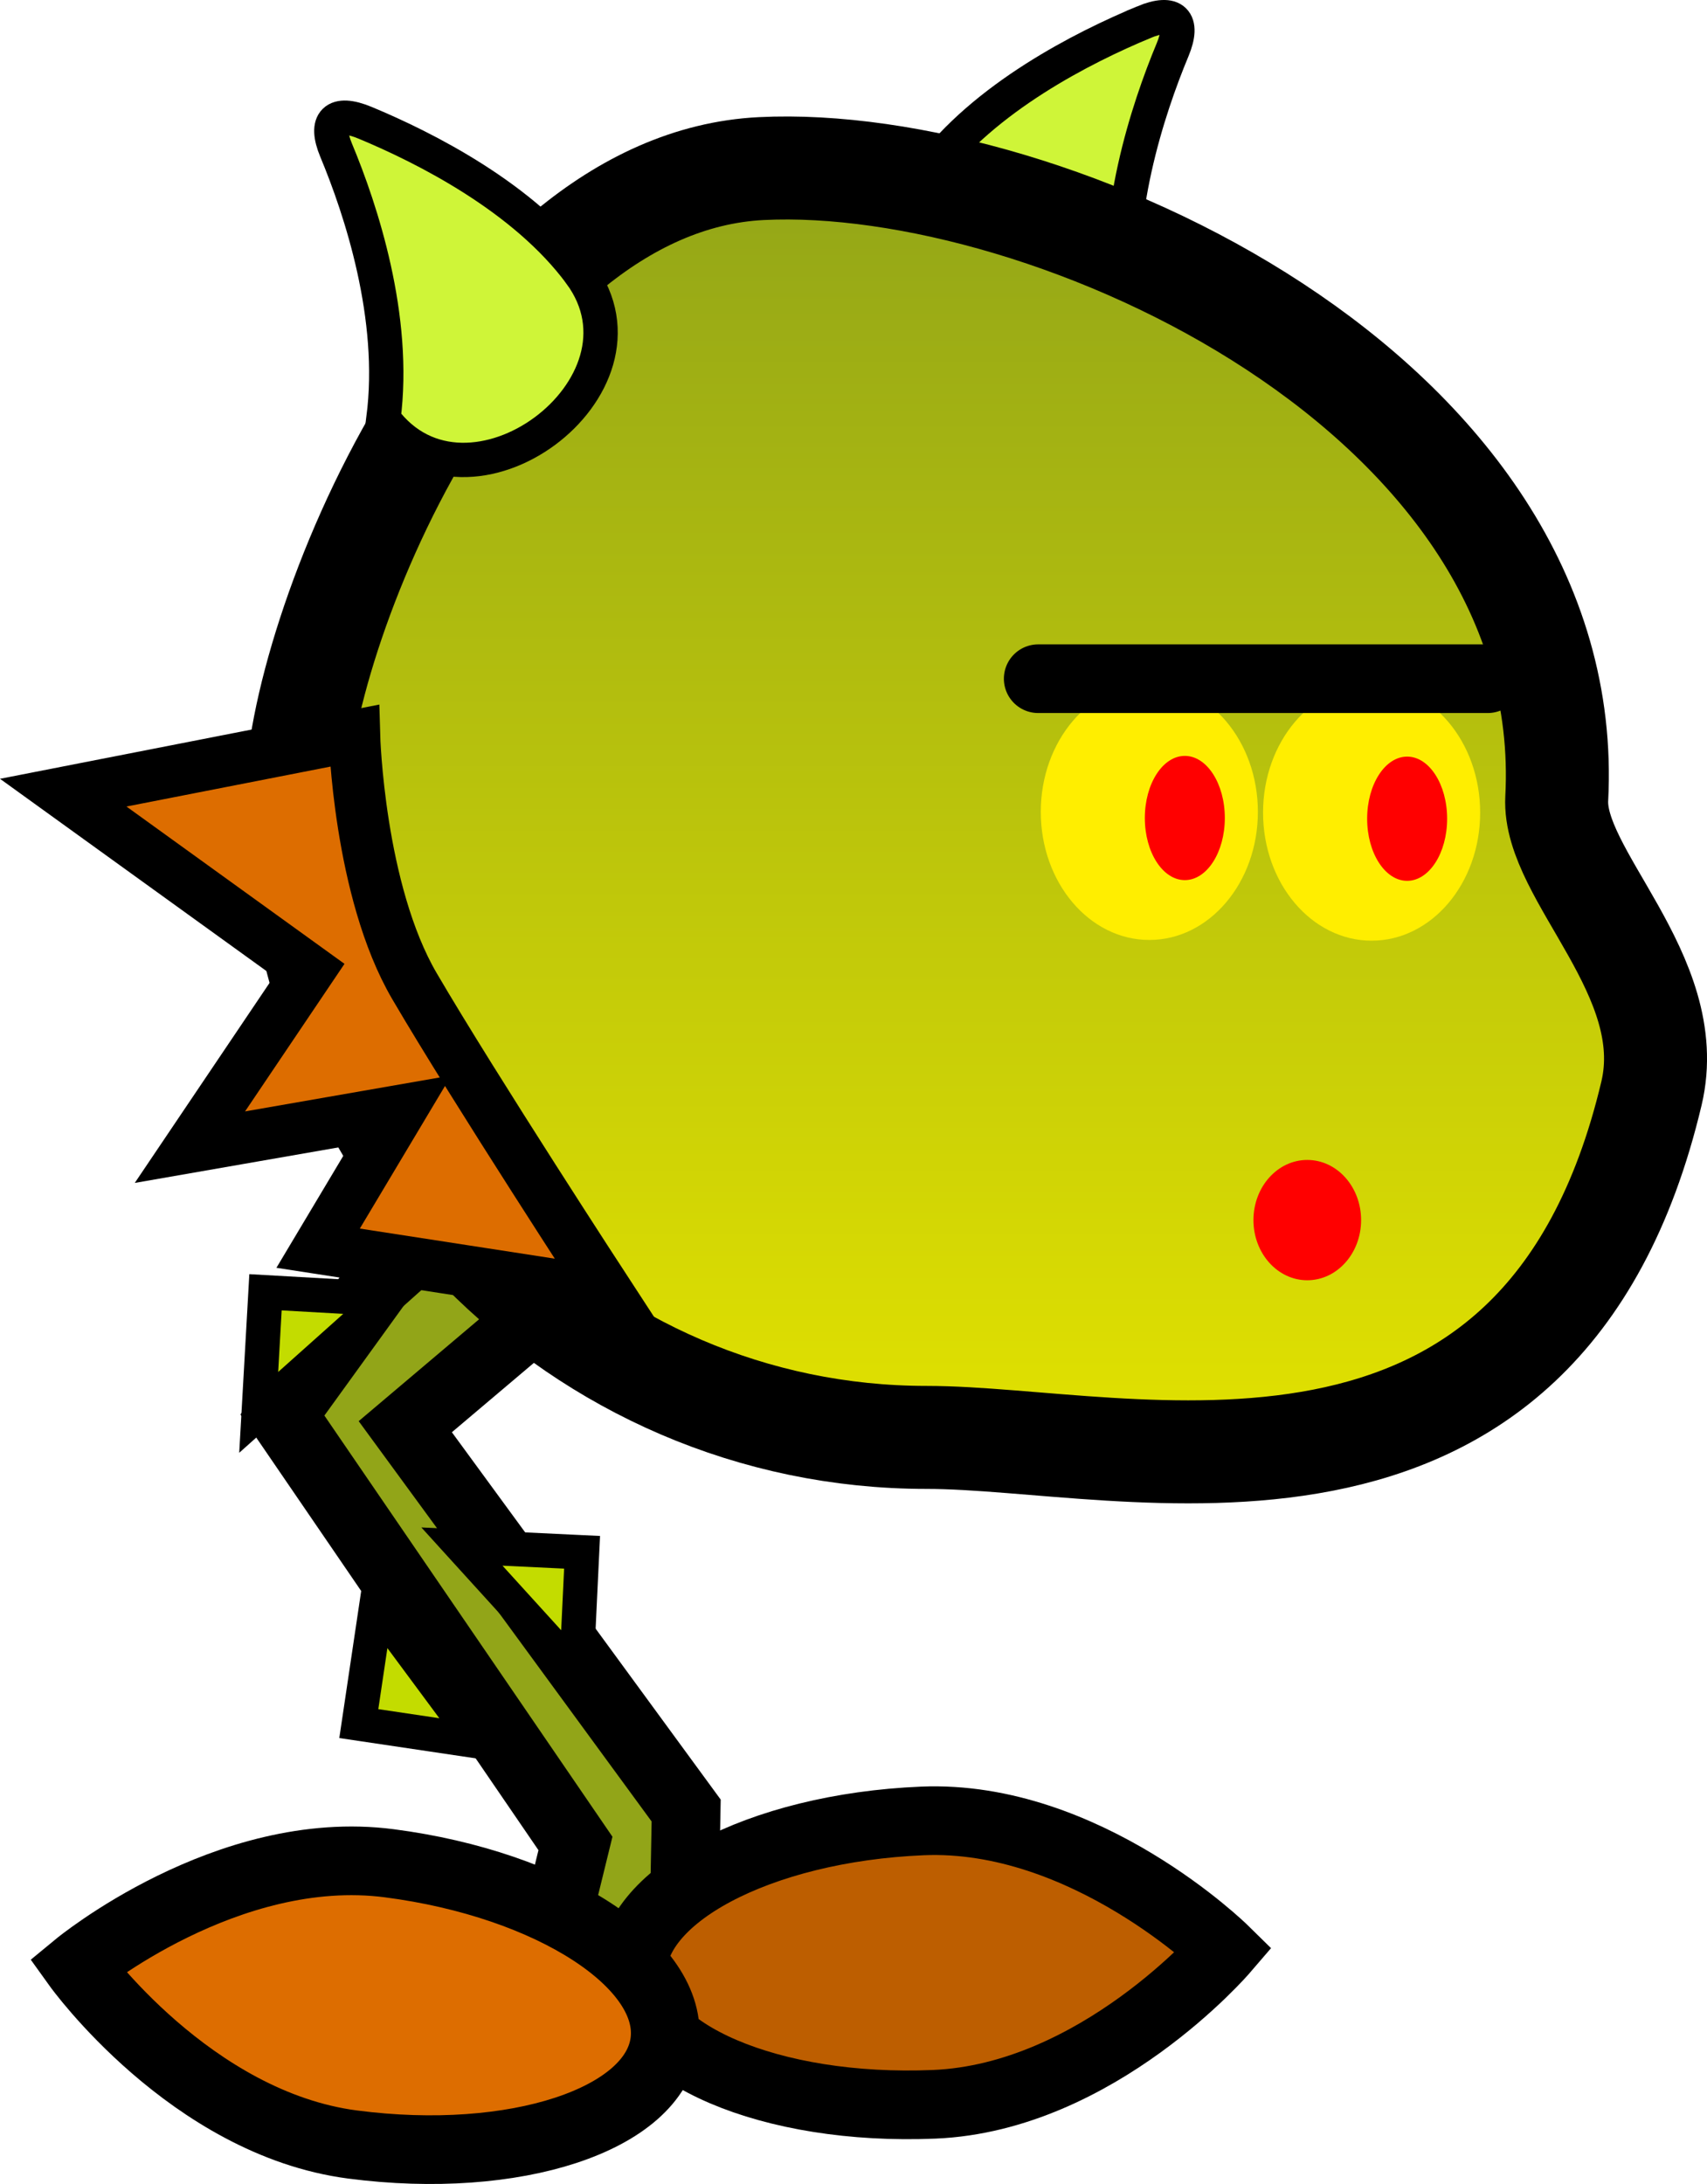 <svg version="1.1" xmlns="http://www.w3.org/2000/svg" xmlns:xlink="http://www.w3.org/1999/xlink" width="49.725" height="63.609" viewBox="0,0,49.725,63.609"><defs><linearGradient x1="245.749" y1="144.039" x2="245.749" y2="181.257" gradientUnits="userSpaceOnUse" id="color-1"><stop offset="0" stop-color="#92a518"/><stop offset="1" stop-color="#e1e100"/></linearGradient></defs><g transform="translate(-218.758,-139.394)"><g data-paper-data="{&quot;isPaintingLayer&quot;:true}" fill-rule="nonzero" stroke-linejoin="miter" stroke-miterlimit="10" stroke-dasharray="" stroke-dashoffset="0" style="mix-blend-mode: normal"><g stroke="#000000" stroke-linecap="butt"><path d="M234.453,197.436l1.068,-4.352l-8.536,-12.478l7.31,-10.113l2.108,5.514l-5.839,4.939l8.182,11.179l-0.132,7.026z" fill="#92a518" stroke-width="2"/><path d="M226.294,180.529l0.198,-3.498l3.498,0.198z" fill="#c3dc00" stroke-width="1"/><path d="M232.214,184.437l3.5,0.167l-0.167,3.5z" fill="#c3dc00" stroke-width="1"/><path d="M232.676,190.109l-3.466,-0.516l0.516,-3.466z" fill="#c3dc00" stroke-width="1"/></g><path d="M254.416,196.191c0,0 -3.684,4.29 -8.444,4.49c-4.76,0.201 -8.696,-1.484 -8.792,-3.763c-0.096,-2.279 3.684,-4.29 8.444,-4.49c4.76,-0.201 8.792,3.763 8.792,3.763z" data-paper-data="{&quot;origRot&quot;:0,&quot;index&quot;:null}" fill="#bd5e00" stroke="#000000" stroke-width="2" stroke-linecap="butt"/><path d="M230.098,193.661c4.724,0.613 8.316,2.945 8.022,5.207c-0.294,2.262 -4.361,3.599 -9.086,2.985c-4.724,-0.613 -8.022,-5.207 -8.022,-5.207c0,0 4.361,-3.599 9.086,-2.985z" data-paper-data="{&quot;origRot&quot;:0}" fill="#dd6d00" stroke="#000000" stroke-width="2" stroke-linecap="butt"/><g><path d="M252.075,140.041c0.874,-0.364 1.19,-0.037 0.842,0.799c-0.72,1.73 -1.763,4.866 -1.378,7.822c-2.439,3.306 -8.173,-0.924 -5.734,-4.23c1.626,-2.204 4.521,-3.663 6.27,-4.39z" data-paper-data="{&quot;origRot&quot;:0,&quot;index&quot;:null}" fill="#cff538" stroke="#000000" stroke-width="1" stroke-linecap="butt"/><path d="M264.106,162.648c-0.117,2.228 3.575,5.149 2.76,8.588c-3.219,13.581 -15.267,10.022 -21.117,10.022c-10.138,0 -18.357,-8.332 -18.357,-18.609c0,-4.687 5.238,-17.933 13.545,-18.345c8.354,-0.414 23.787,6.564 23.169,18.345z" fill="url(#color-1)" stroke="#000000" stroke-width="3" stroke-linecap="butt"/><path d="M235.661,147.36c2.44,3.306 -3.294,7.537 -5.734,4.23c0.385,-2.956 -0.657,-6.092 -1.378,-7.822c-0.348,-0.836 -0.033,-1.162 0.842,-0.799c1.749,0.727 4.643,2.185 6.27,4.39z" data-paper-data="{&quot;origRot&quot;:0}" fill="#cff538" stroke="#000000" stroke-width="1" stroke-linecap="butt"/><path d="M255.4,163.039c0,2.061 -1.416,3.731 -3.162,3.731c-1.747,0 -3.162,-1.67 -3.162,-3.731c0,-2.061 1.416,-3.731 3.162,-3.731c1.747,0 3.162,1.67 3.162,3.731z" fill="#ffee00" stroke="#000000" stroke-width="0" stroke-linecap="butt"/><path d="M254.437,163.218c0,0.999 -0.522,1.809 -1.165,1.809c-0.643,0 -1.165,-0.81 -1.165,-1.809c0,-0.999 0.522,-1.809 1.165,-1.809c0.643,0 1.165,0.81 1.165,1.809z" fill="#ff0000" stroke="none" stroke-width="0" stroke-linecap="butt"/><path d="M261.875,163.06c0,2.061 -1.416,3.731 -3.162,3.731c-1.747,0 -3.162,-1.67 -3.162,-3.731c0,-2.061 1.416,-3.731 3.162,-3.731c1.747,0 3.162,1.67 3.162,3.731z" fill="#ffee00" stroke="#000000" stroke-width="0" stroke-linecap="butt"/><path d="M260.913,163.239c0,0.999 -0.522,1.809 -1.165,1.809c-0.643,0 -1.165,-0.81 -1.165,-1.809c0,-0.999 0.522,-1.809 1.165,-1.809c0.643,0 1.165,0.81 1.165,1.809z" fill="#ff0000" stroke="none" stroke-width="0" stroke-linecap="butt"/><path d="M220.6,162.48l8.483,-1.66c0,0 0.124,4.518 1.748,7.294c1.748,2.987 5.628,8.935 5.628,8.935l-8.434,-1.302l2.396,-4.011l-6.131,1.069l3.475,-5.156z" fill="#dd6d00" stroke="#000000" stroke-width="1.5" stroke-linecap="butt"/><path d="M262.095,159.161h-13.094" fill="none" stroke="#000000" stroke-width="2" stroke-linecap="round"/><path d="M258.407,174.929c0,0.968 -0.702,1.752 -1.568,1.752c-0.866,0 -1.568,-0.784 -1.568,-1.752c0,-0.968 0.702,-1.752 1.568,-1.752c0.866,0 1.568,0.784 1.568,1.752z" fill="#ff0000" stroke="none" stroke-width="0" stroke-linecap="butt"/></g></g></g></svg>